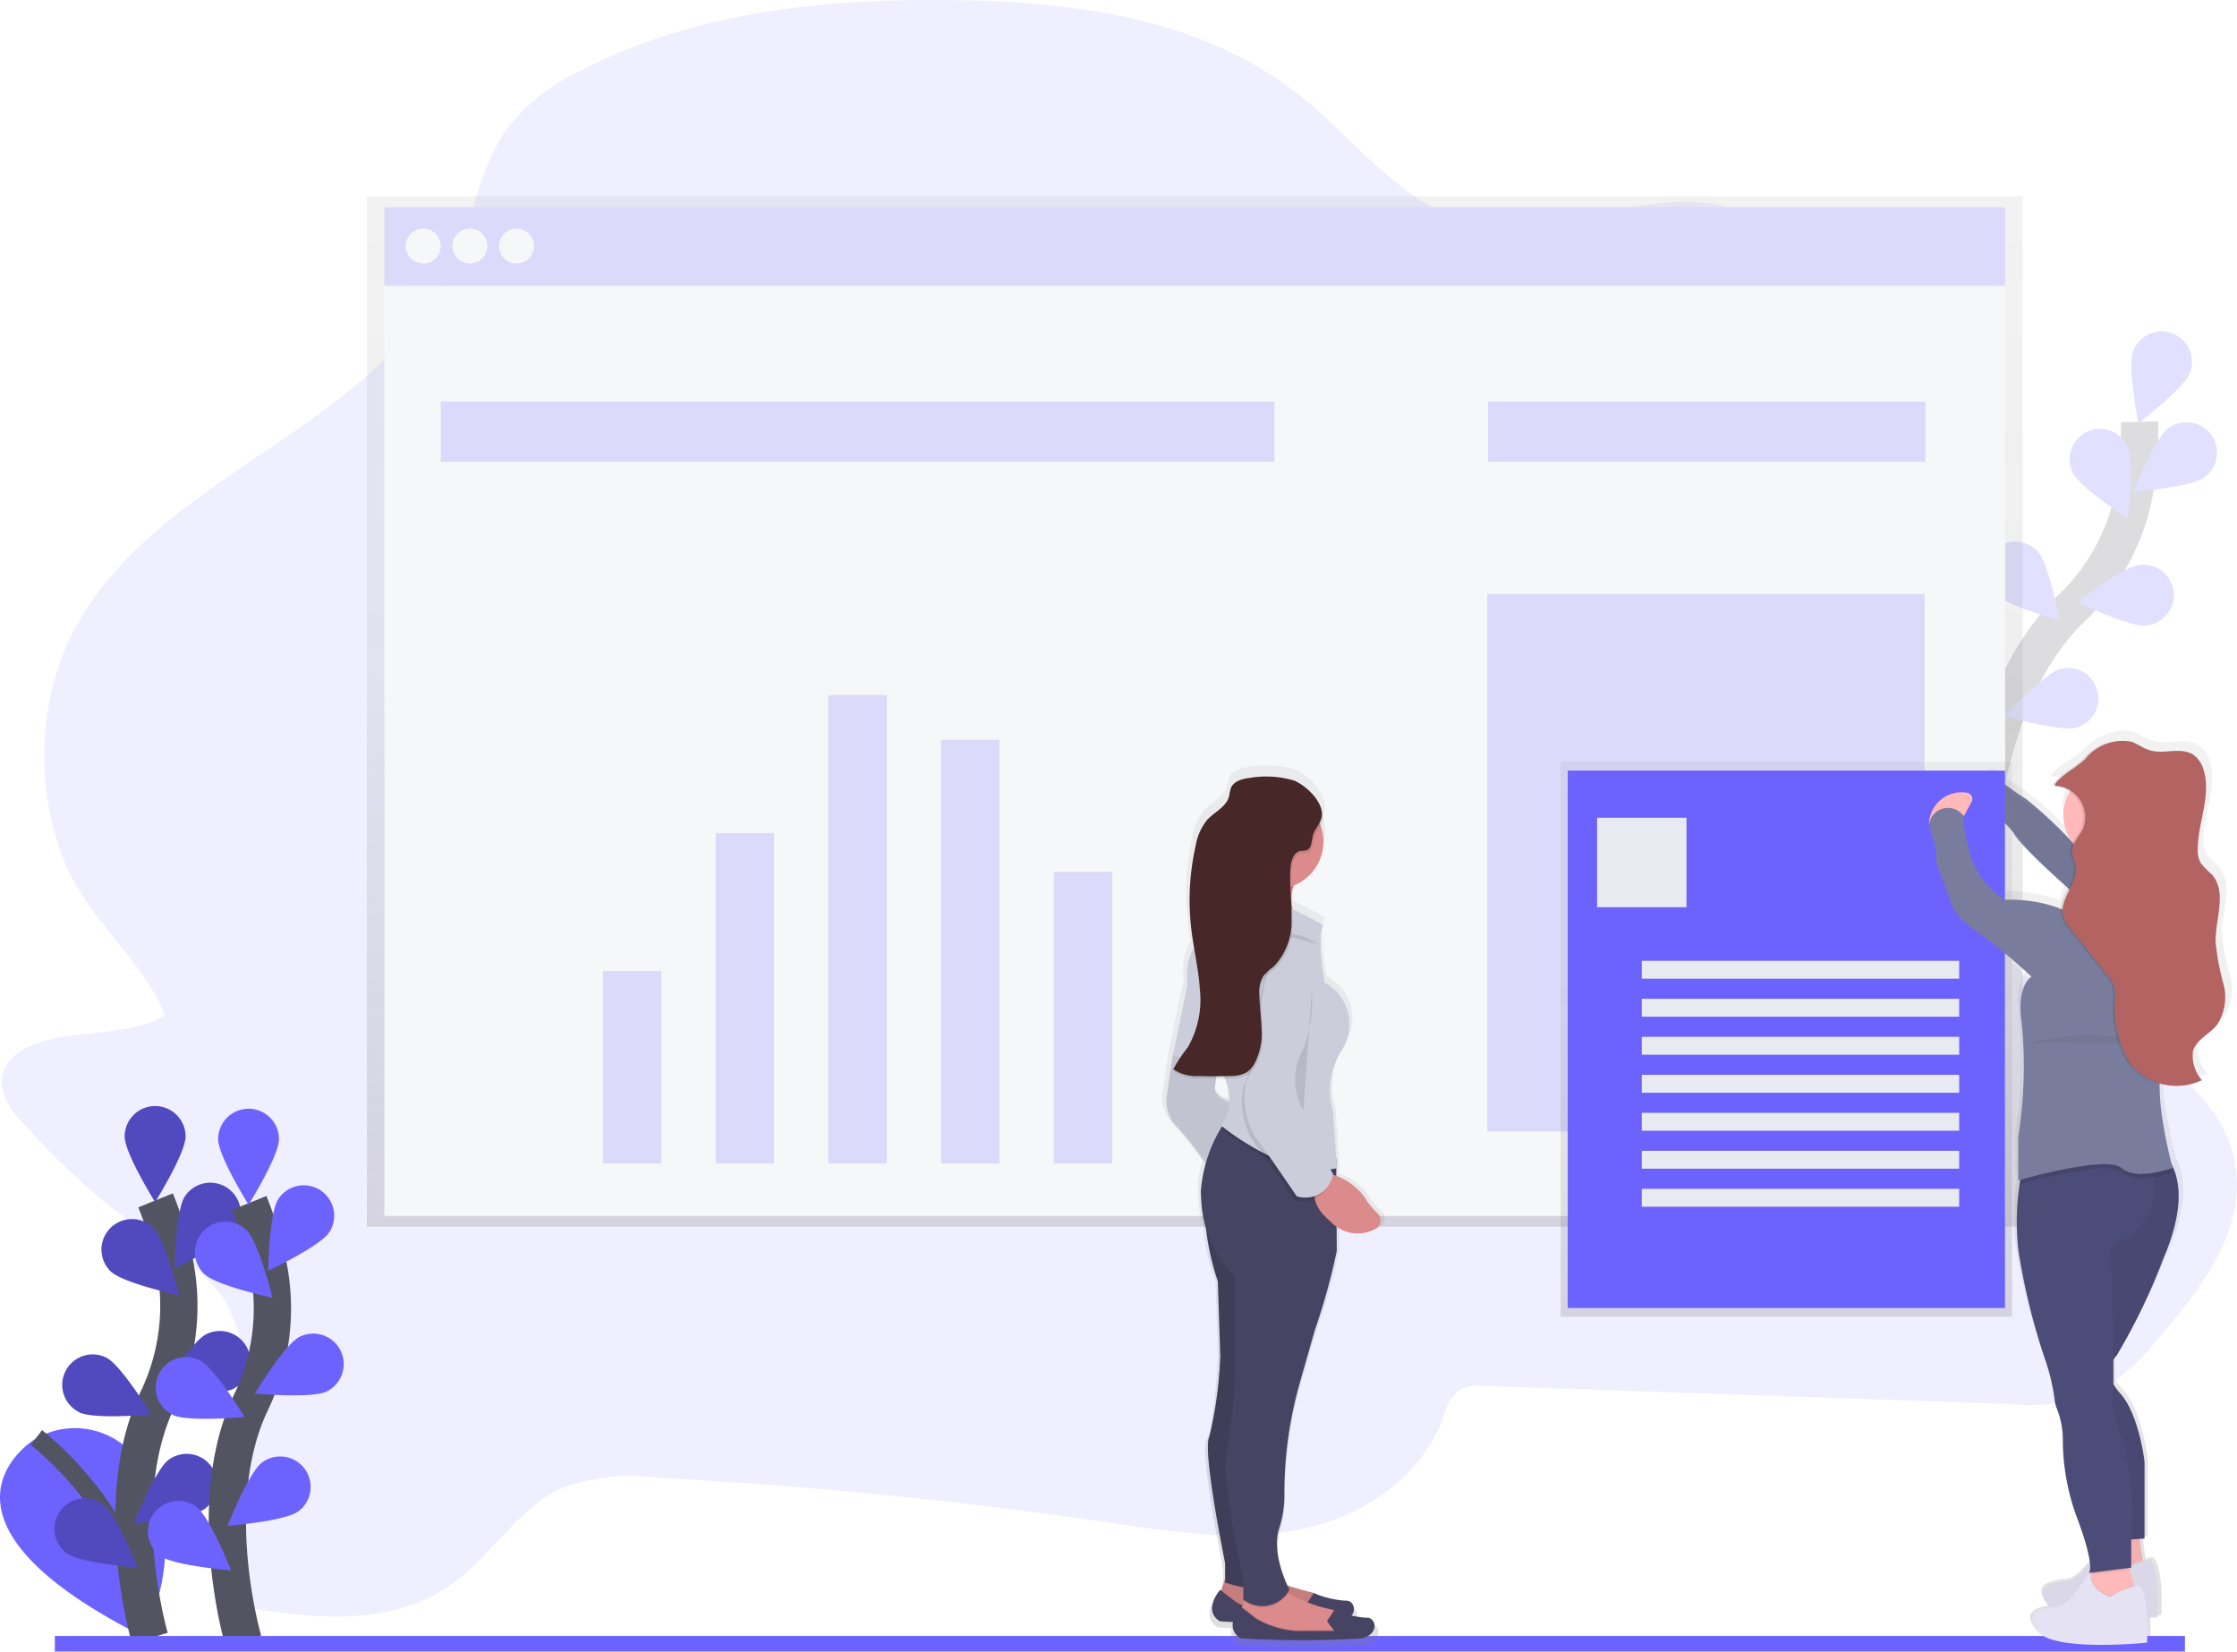 <svg xmlns="http://www.w3.org/2000/svg" xmlns:xlink="http://www.w3.org/1999/xlink" viewBox="0 0 120 88.585"><defs><style>.a,.d{fill:#6c63ff;}.a,.p{opacity:0.1;}.b{opacity:0.2;}.c,.j{fill:none;stroke:#535461;stroke-miterlimit:10;}.c{stroke-width:2px;}.e{fill:url(#a);}.f{fill:#f6f7f9;}.g{fill:url(#b);}.h{fill:#797c9c;}.i{opacity:0.05;}.k{opacity:0.25;}.l{fill:#e8eaf1;}.m{fill:#ffb9b9;}.n{fill:#e4e2f3;}.o{fill:#4c4c78;}.q{fill:#b36362;}.r{fill:url(#d);}.s{fill:#db8b8b;}.t{fill:#474463;}.u{fill:#cbcdda;}.v{fill:#472727;}</style><linearGradient id="a" x1="0.5" y1="1" x2="0.5" gradientUnits="objectBoundingBox"><stop offset="0" stop-color="gray" stop-opacity="0.251"/><stop offset="0.54" stop-color="gray" stop-opacity="0.122"/><stop offset="1" stop-color="gray" stop-opacity="0.102"/></linearGradient><linearGradient id="b" y2="0" xlink:href="#a"/><linearGradient id="d" x1="16.117" x2="16.117" y2="0" xlink:href="#a"/></defs><g transform="translate(-0.006 -0.011)"><path class="a" d="M103.576,136.221c-1.439.234-3.243.9-3.227,2.458a3.319,3.319,0,0,0,1.042,2.038,38.728,38.728,0,0,0,7.354,6.5,11.5,11.5,0,0,1,3.554,3.078,9.578,9.578,0,0,1,1.147,4.732,36.375,36.375,0,0,1-1.36,11.54c4.224.8,8.935,1.51,12.455-1.031,2.108-1.522,3.533-4.071,5.882-5.126a10.845,10.845,0,0,1,5.054-.553q12.14.639,24.22,2.4c3.373.492,6.81,1.048,10.147.412s6.62-2.709,7.85-6.069a2.886,2.886,0,0,1,.784-1.408,2.126,2.126,0,0,1,1.352-.255l28.186.969a10.171,10.171,0,0,0,4.556-.54,10.754,10.754,0,0,0,3.439-2.958c2.32-2.645,4.815-5.9,4.133-9.489-.546-2.878-2.984-4.888-5.4-6.3s-5.086-2.56-6.863-4.81c-2.7-3.426-2.6-8.328-2.765-12.773a70.952,70.952,0,0,0-1.481-11.97,28.839,28.839,0,0,0-3.661-9.858c-1.908-2.926-4.825-5.268-8.124-5.7-4.309-.561-8.641,2.127-12.857.986-3.561-.959-6.012-4.368-8.963-6.73-5.241-4.2-12.118-5.075-18.621-5.156-6.894-.088-13.971.61-20.116,3.848a10.78,10.78,0,0,0-3.759,2.947c-1.494,2.008-1.856,4.706-2.833,7.054-3.939,9.453-16.749,11.491-20.907,20.844a15.35,15.35,0,0,0-.386,10.671c1.157,3.749,4.414,5.82,5.7,9.088C107.723,135.955,105.26,135.946,103.576,136.221Z" transform="translate(-100.254 -80.59)"/><g class="b" transform="translate(103.363 17.788)"><path class="c" d="M985.15,291.121s.576-7.646,4.9-11.8a11.618,11.618,0,0,0,3.457-6.485,19.545,19.545,0,0,0,.24-3.565" transform="translate(-982.33 -264.426)"/><path class="d" d="M1056.355,231.077c-.319.839-2.77,2.711-2.77,2.711s-.6-3.023-.283-3.866a1.632,1.632,0,1,1,3.054,1.155Z" transform="translate(-1042.23 -228.866)"/><path class="d" d="M1057.878,272.576c-.725.535-3.8.77-3.8.77s1.138-2.864,1.863-3.4a1.632,1.632,0,1,1,1.935,2.628Z" transform="translate(-1042.995 -264.741)"/><path class="d" d="M1032.748,336.529c-.9.095-3.668-1.253-3.668-1.253s2.428-1.9,3.324-1.994a1.633,1.633,0,1,1,.344,3.247Z" transform="translate(-1020.992 -320.755)"/><path class="d" d="M1000.557,382.577c-.868.24-3.827-.615-3.827-.615s2.072-2.278,2.94-2.526a1.632,1.632,0,0,1,.887,3.141Z" transform="translate(-992.521 -361.328)"/><path class="d" d="M1025.694,274.819c.383.817,2.97,2.49,2.97,2.49s.368-3.06-.014-3.876a1.632,1.632,0,0,0-2.956,1.386Z" transform="translate(-1017.876 -267.263)"/><path class="d" d="M988.061,325.671c.609.664,3.579,1.488,3.579,1.488s-.565-3.03-1.174-3.694a1.632,1.632,0,1,0-2.406,2.206Z" transform="translate(-984.513 -311.657)"/><path class="d" d="M961.888,384.383c.488.758,3.277,2.071,3.277,2.071s-.044-3.081-.532-3.837a1.633,1.633,0,1,0-2.745,1.769Z" transform="translate(-961.628 -363.523)"/></g><path class="e" d="M164.14,87.83V143.1h88.822V87.83Z" transform="translate(-144.454 -77.289)"/><rect class="f" width="86.946" height="4.222" transform="translate(20.625 11.125)"/><g class="b" transform="translate(20.625 11.125)"><rect class="d" width="86.946" height="4.222"/></g><rect class="f" width="86.946" height="49.885" transform="translate(20.625 15.346)"/><circle class="f" cx="0.939" cy="0.939" r="0.939" transform="translate(21.771 12.271)"/><circle class="f" cx="0.939" cy="0.939" r="0.939" transform="translate(24.272 12.271)"/><circle class="f" cx="0.939" cy="0.939" r="0.939" transform="translate(26.775 12.271)"/><g class="b" transform="translate(23.648 21.55)"><rect class="d" width="44.724" height="3.231"/></g><g class="b" transform="translate(79.839 21.55)"><rect class="d" width="23.456" height="3.231"/></g><g class="b" transform="translate(32.352 37.292)"><rect class="d" width="3.127" height="10.321" transform="translate(0 14.804)"/><rect class="d" width="3.127" height="17.723" transform="translate(6.047 7.401)"/><rect class="d" width="3.127" height="25.124" transform="translate(12.093)"/><rect class="d" width="3.127" height="22.727" transform="translate(18.14 2.398)"/><rect class="d" width="3.127" height="15.637" transform="translate(24.186 9.487)"/></g><g class="b" transform="translate(79.788 31.871)"><rect class="d" width="23.456" height="28.825"/></g><path class="g" d="M976.04,420.578a12.683,12.683,0,0,1-.445-2.285c-.011-1.261.661-2.727-.222-3.658a4.15,4.15,0,0,1-.621-.619,1.362,1.362,0,0,1-.156-.7c-.014-1.471.8-2.965.311-4.36a1.482,1.482,0,0,0-.556-.776,1.614,1.614,0,0,0-.944-.211c-.311,0-.638.035-.959.041a2.073,2.073,0,0,1-.538-.071c-.372-.106-.687-.349-1.055-.469a1.725,1.725,0,0,0-.6-.083,3.224,3.224,0,0,0-2.115,1.029,7.9,7.9,0,0,1-.905.658c.048-.034-1.119.767-.68.776a1.528,1.528,0,0,1,.868.3,2.345,2.345,0,0,0,.12,2.719c-.191-.187-.4-.392-.617-.6a14.214,14.214,0,0,0-1.963-1.711,13.893,13.893,0,0,1-1.686-1.183s-1.289.719-.892,1.718a4.009,4.009,0,0,1,.553.217,1.035,1.035,0,0,0,.076.387,4.268,4.268,0,0,1,1.145.561,1.949,1.949,0,0,1,.11.171,8.921,8.921,0,0,0,1.357,1.452c.458.459,1.061,1.008,1.662,1.537a3.23,3.23,0,0,0-.405,1.079,1.345,1.345,0,0,1-.135-.062,8.249,8.249,0,0,0-2.974-.429,4.349,4.349,0,0,1-2.081-2.958,5.586,5.586,0,0,1-.248-1.574h-.006l.044-.01.416-.754a.333.333,0,0,0-.273-.489,1.8,1.8,0,0,0-2.125,1.679h.018l-.006.016c.248,1.193.446,1.1.4,2.051l.793,2.1s.049.719,1.487,1.67a31.072,31.072,0,0,1,3.073,2.434s-.867.453-.546,2.529a24.236,24.236,0,0,1-.2,6.156V431.2l.11-.03c-.014.078-.028.161-.042.251a13.167,13.167,0,0,0-.068,3.55A34.661,34.661,0,0,0,966,440.845a10.625,10.625,0,0,1,.546,2.147,1.979,1.979,0,0,0,.127.552,4.336,4.336,0,0,1,.348,1.656,11.658,11.658,0,0,0,.764,4.186,11.069,11.069,0,0,1,.745,2.46c-.36.465-.823.972-1.191,1.023-.694.1-2.032.191-1.14,1.336a.815.815,0,0,0,.1.109c-.677.108-1.422.345-.7,1.275.892,1.145,6.145.62,6.145.62s.034-.637,0-1.336c.368-.025.6-.048.6-.048s.149-2.767-.5-3.1a1.389,1.389,0,0,0-.348.084c-.07-.383-.12-.858-.156-1.21l.255-.019v-.019h.016v-4.17s-.3-2.577-1.387-3.717a2.315,2.315,0,0,1-.36-.48l-.014-.03c.007-.326.007-.766,0-1.271l.016-.028c.019-.031.038-.059.056-.084a1.044,1.044,0,0,1,.082-.1l.016-.02h0a32.2,32.2,0,0,0,2.627-5.249c1.239-2.765.911-4.316.468-5.116-.094-.36-.289-1.165-.534-2.546a9.979,9.979,0,0,1-.143-1.773,3.564,3.564,0,0,0,.94.106,3.191,3.191,0,0,0,1.439-.307,1.952,1.952,0,0,1-.5-1.569c.185-.619.916-.9,1.338-1.4A2.642,2.642,0,0,0,976.04,420.578Z" transform="translate(-856.392 -368.196)"/><path class="h" d="M985.929,428.25s-1.23.71-.851,1.7a3.379,3.379,0,0,1,1.8,1.325c.52.946,4.543,4.354,4.543,4.354l2.938-1.466s-1.02-1.362-4.248-2.314a22.711,22.711,0,0,0-2.566-2.418A14.354,14.354,0,0,1,985.929,428.25Z" transform="translate(-878.839 -386.555)"/><path class="i" d="M990.929,433.25s-1.23.71-.851,1.7a3.379,3.379,0,0,1,1.8,1.325c.52.946,4.543,4.354,4.543,4.354l2.938-1.466s-1.02-1.362-4.248-2.314a22.711,22.711,0,0,0-2.566-2.418A14.354,14.354,0,0,1,990.929,433.25Z" transform="translate(-883.24 -390.956)"/><path class="d" d="M101.478,720.049s-6.913,4.171,5.831,10.593c0,0,2.808-5.213-.3-9.464a4.186,4.186,0,0,0-5.43-1.189Z" transform="translate(-99.6 -642.844)"/><path class="j" d="M115.88,723.67s5.917,4.526,5.755,10.681" transform="translate(-113.922 -646.554)"/><path class="c" d="M160.373,641.049s-2.167-7.361.4-12.769a11.619,11.619,0,0,0,.94-7.289,19.545,19.545,0,0,0-1.032-3.421" transform="translate(-152.329 -553.176)"/><path class="d" d="M158.654,577.018c0,.9-1.632,3.516-1.632,3.516s-1.632-2.614-1.632-3.516a1.632,1.632,0,0,1,3.265,0Z" transform="translate(-148.695 -516.049)"/><path class="d" d="M181.03,612.195c-.49.757-3.28,2.064-3.28,2.064s.05-3.081.541-3.837a1.632,1.632,0,1,1,2.74,1.775Z" transform="translate(-168.374 -546.228)"/><path class="d" d="M175.694,679.115c-.8.406-3.874.12-3.874.12s1.6-2.638,2.4-3.041a1.632,1.632,0,0,1,1.47,2.915Z" transform="translate(-163.155 -604.617)"/><path class="d" d="M163.387,733.906c-.719.536-3.8.778-3.8.778s1.131-2.867,1.856-3.4a1.632,1.632,0,0,1,1.941,2.625Z" transform="translate(-152.392 -652.971)"/><path class="d" d="M145.514,628.766c.646.628,3.659,1.279,3.659,1.279s-.737-3-1.385-3.621a1.633,1.633,0,1,0-2.278,2.342Z" transform="translate(-139.565 -560.561)"/><path class="d" d="M128.321,689.595c.8.406,3.874.12,3.874.12s-1.6-2.638-2.4-3.041a1.632,1.632,0,0,0-1.47,2.915Z" transform="translate(-124.082 -613.84)"/><path class="d" d="M124.6,753.805c.719.536,3.8.778,3.8.778s-1.131-2.867-1.856-3.4a1.632,1.632,0,0,0-1.941,2.625Z" transform="translate(-121.017 -670.485)"/><path class="k" d="M158.654,577.018c0,.9-1.632,3.516-1.632,3.516s-1.632-2.614-1.632-3.516a1.632,1.632,0,0,1,3.265,0Z" transform="translate(-148.695 -516.049)"/><path class="k" d="M181.03,612.195c-.49.757-3.28,2.064-3.28,2.064s.05-3.081.541-3.837a1.632,1.632,0,1,1,2.74,1.775Z" transform="translate(-168.374 -546.228)"/><path class="k" d="M175.694,679.115c-.8.406-3.874.12-3.874.12s1.6-2.638,2.4-3.041a1.632,1.632,0,0,1,1.47,2.915Z" transform="translate(-163.155 -604.617)"/><path class="k" d="M163.387,733.906c-.719.536-3.8.778-3.8.778s1.131-2.867,1.856-3.4a1.632,1.632,0,0,1,1.941,2.625Z" transform="translate(-152.392 -652.971)"/><path class="k" d="M145.514,628.766c.646.628,3.659,1.279,3.659,1.279s-.737-3-1.385-3.621a1.633,1.633,0,1,0-2.278,2.342Z" transform="translate(-139.565 -560.561)"/><path class="k" d="M128.321,689.595c.8.406,3.874.12,3.874.12s-1.6-2.638-2.4-3.041a1.632,1.632,0,0,0-1.47,2.915Z" transform="translate(-124.082 -613.84)"/><path class="k" d="M124.6,753.805c.719.536,3.8.778,3.8.778s-1.131-2.867-1.856-3.4a1.632,1.632,0,0,0-1.941,2.625Z" transform="translate(-121.017 -670.485)"/><path class="c" d="M202.189,642.219s-2.167-7.356.406-12.769a11.618,11.618,0,0,0,.94-7.289,19.542,19.542,0,0,0-1.032-3.421" transform="translate(-189.133 -554.205)"/><path class="d" d="M200.464,578.218c0,.9-1.632,3.516-1.632,3.516s-1.632-2.614-1.632-3.516a1.632,1.632,0,0,1,3.265,0Z" transform="translate(-185.492 -517.105)"/><path class="d" d="M222.85,613.355c-.49.757-3.28,2.063-3.28,2.063s.05-3.081.541-3.837a1.632,1.632,0,1,1,2.74,1.775Z" transform="translate(-205.18 -547.249)"/><path class="d" d="M217.5,680.277c-.8.406-3.874.12-3.874.12s1.6-2.638,2.4-3.041a1.635,1.635,0,0,1,1.47,2.921Z" transform="translate(-199.952 -605.64)"/><path class="d" d="M205.2,735.075c-.719.536-3.8.778-3.8.778s1.131-2.867,1.856-3.4a1.632,1.632,0,0,1,1.941,2.625Z" transform="translate(-189.189 -654.001)"/><path class="d" d="M187.344,629.926c.646.628,3.659,1.279,3.659,1.279s-.737-3-1.385-3.621a1.633,1.633,0,1,0-2.278,2.342Z" transform="translate(-176.38 -561.582)"/><path class="d" d="M170.131,690.755c.8.406,3.874.12,3.874.12s-1.6-2.638-2.4-3.041a1.632,1.632,0,1,0-1.47,2.915Z" transform="translate(-160.879 -614.861)"/><path class="d" d="M166.413,754.975c.719.536,3.8.778,3.8.778s-1.131-2.867-1.856-3.4a1.632,1.632,0,0,0-1.941,2.625Z" transform="translate(-157.814 -671.515)"/><rect class="d" width="114.265" height="0.839" transform="translate(2.948 87.757)"/><rect class="e" width="24.216" height="29.759" transform="translate(83.724 40.876)"/><rect class="d" width="23.456" height="28.825" transform="translate(84.104 41.343)"/><rect class="l" width="4.796" height="4.796" transform="translate(85.679 43.873)"/><rect class="l" width="17.026" height="0.959" transform="translate(88.077 51.547)"/><rect class="l" width="17.026" height="0.959" transform="translate(88.077 53.585)"/><rect class="l" width="17.026" height="0.959" transform="translate(88.077 55.624)"/><rect class="l" width="17.026" height="0.959" transform="translate(88.077 57.662)"/><rect class="l" width="17.026" height="0.959" transform="translate(88.077 59.7)"/><rect class="l" width="17.026" height="0.959" transform="translate(88.077 61.738)"/><rect class="l" width="17.026" height="0.959" transform="translate(88.077 63.777)"/><path class="m" d="M1043.8,764.89a9.353,9.353,0,0,0,.379,2.319c.237.237-2.129.379-2.129.379l.331-2.7Z" transform="translate(-929.044 -682.832)"/><path class="i" d="M1043.8,764.89a9.353,9.353,0,0,0,.379,2.319c.237.237-2.129.379-2.129.379l.331-2.7Z" transform="translate(-929.044 -682.832)"/><path class="n" d="M1019.327,773.443a4.547,4.547,0,0,0-1.514.615,1.642,1.642,0,0,1-1.135-1.278s-.994,1.7-1.656,1.8-1.94.189-1.089,1.325,5.868.615,5.868.615S1019.941,773.774,1019.327,773.443Z" transform="translate(-904.049 -689.776)"/><path class="i" d="M1019.327,773.443a4.547,4.547,0,0,0-1.514.615,1.642,1.642,0,0,1-1.135-1.278s-.994,1.7-1.656,1.8-1.94.189-1.089,1.325,5.868.615,5.868.615S1019.941,773.774,1019.327,773.443Z" transform="translate(-904.049 -689.776)"/><path class="m" d="M1036.667,779.047l-.331.9-2.176-.615.12-.892.03-.216.083-.6s1.845-.474,1.845-.24a3.673,3.673,0,0,0,.12.577c.076.291.17.622.24.839C1036.638,778.952,1036.667,779.047,1036.667,779.047Z" transform="translate(-922.1 -693.771)"/><path class="o" d="M1026.575,606.766a1.294,1.294,0,0,0,0,1.319,2.3,2.3,0,0,0,.341.471c1.041,1.135,1.325,3.691,1.325,3.691v4.116l-.71.054-1.135.088-1.7-7s-.994-5.11-.52-6.009.9-6.53.9-6.53l.393-.406.932-.965h2.7a1.815,1.815,0,0,1,.525.586c.453.749.86,2.308-.383,5.186a32.665,32.665,0,0,1-2.508,5.2A1.086,1.086,0,0,0,1026.575,606.766Z" transform="translate(-913.196 -533.831)"/><path class="i" d="M1026.705,606.6a1.294,1.294,0,0,0,0,1.319,2.29,2.29,0,0,0,.34.471c1.041,1.135,1.325,3.691,1.325,3.691v4.116l-.71.054-1.135.088-1.7-7s-.994-5.11-.52-6.009.9-6.53.9-6.53l.393-.406.932-.965h2.7a1.814,1.814,0,0,1,.525.586c.453.749.86,2.308-.382,5.186a32.672,32.672,0,0,1-2.508,5.2A1.086,1.086,0,0,0,1026.705,606.6Z" transform="translate(-913.311 -533.682)"/><path class="p" d="M1037.489,777.967l-2.049.257.083-.6s1.845-.474,1.845-.24A3.678,3.678,0,0,0,1037.489,777.967Z" transform="translate(-923.227 -693.771)"/><path class="o" d="M1006.937,595.507s.12,3.725.137,6.066v1.319a2.917,2.917,0,0,1-.038.519,3.3,3.3,0,0,0,.142,1.372,13.658,13.658,0,0,1,.851,5.868v2.081l-2.271.284s.379-.284-.663-3.029a11.961,11.961,0,0,1-.73-4.151,4.442,4.442,0,0,0-.332-1.643,2.029,2.029,0,0,1-.12-.547,10.857,10.857,0,0,0-.52-2.129,35.277,35.277,0,0,1-1.42-5.82,13.55,13.55,0,0,1,.066-3.52,8.8,8.8,0,0,1,.17-.88s4.626-2.911,6.373-.9a2.278,2.278,0,0,1,.394.663,4.373,4.373,0,0,1,.223.737C1009.741,594.466,1006.937,595.507,1006.937,595.507Z" transform="translate(-893.697 -528.638)"/><circle class="m" cx="2.414" cy="2.414" r="2.414" transform="translate(110.686 41.317)"/><path class="m" d="M1030.655,447.042s.994,2.791,0,4.259,3.17.994,3.17.994l1.609-1.94s-1.893,0-1.988-3.313S1030.655,447.042,1030.655,447.042Z" transform="translate(-918.88 -401.799)"/><path class="p" d="M1011.336,591.523a6.211,6.211,0,0,1-1.054.264,2.15,2.15,0,0,1-1.691-.264,2.4,2.4,0,0,0-1.548-.17,26.533,26.533,0,0,0-3.923.814,8.8,8.8,0,0,1,.17-.88s4.626-2.911,6.373-.9h1.01a1.815,1.815,0,0,1,.525.586C1011.285,591.351,1011.336,591.523,1011.336,591.523Z" transform="translate(-894.782 -528.629)"/><path class="p" d="M1036.667,787.268l-.331.9-2.176-.615.12-.892a1.533,1.533,0,0,0,1.012.94,7.72,7.72,0,0,1,1.3-.571C1036.638,787.173,1036.667,787.268,1036.667,787.268Z" transform="translate(-922.1 -701.992)"/><path class="n" d="M1014.577,784.893a4.547,4.547,0,0,0-1.514.615,1.642,1.642,0,0,1-1.135-1.278s-.994,1.7-1.656,1.8-1.94.189-1.089,1.325,5.868.615,5.868.615S1015.192,785.224,1014.577,784.893Z" transform="translate(-899.868 -699.853)"/><path class="m" d="M962.62,436.782a1.751,1.751,0,0,1,2.029-1.663.331.331,0,0,1,.261.48l-.4.747Z" transform="translate(-859.138 -392.59)"/><path class="h" d="M973.861,447.606a10.729,10.729,0,0,1-2.934-.851.957.957,0,0,1-1.325.426,7.645,7.645,0,0,0-2.839-.426,4.292,4.292,0,0,1-1.988-2.934,5.819,5.819,0,0,1-.24-1.559,1.021,1.021,0,0,0-1.845.426c.24,1.183.426,1.089.379,2.038l.757,2.081s.047.71,1.42,1.656a30.355,30.355,0,0,1,2.934,2.414s-.828.45-.52,2.508a24.873,24.873,0,0,1-.189,6.1v2.319s4.732-1.372,5.536-.663,2.745,0,2.745,0a26.442,26.442,0,0,1-.568-2.745,12.03,12.03,0,0,1,.047-3.837s1.23-3.265,1.8-4.59-.426-3.117-1.42-3.785-1.363-.265-1.363-.265S975.991,447.18,973.861,447.606Z" transform="translate(-859.199 -398.482)"/><path class="i" d="M1005.15,543.946s.378-.091,2.27-.375a20.112,20.112,0,0,1,5.2.379" transform="translate(-896.568 -487.986)"/><path class="p" d="M1018.095,414.184a1.682,1.682,0,0,1,1.4,2.314c-.21.422-.616.794-.574,1.263a4.554,4.554,0,0,0,.182.615c.227.959-.921,1.857-.658,2.8a2.026,2.026,0,0,0,.41.687l1.993,2.511a1.887,1.887,0,0,1,.3.46,1.941,1.941,0,0,1,.086.737,5.727,5.727,0,0,0,.776,3.458,3.177,3.177,0,0,0,3.872.936,2,2,0,0,1-.479-1.559c.176-.613.874-.9,1.277-1.39a2.713,2.713,0,0,0,.36-2.207,13.326,13.326,0,0,1-.424-2.266c-.01-1.251.631-2.7-.212-3.627a4.041,4.041,0,0,1-.594-.614,1.4,1.4,0,0,1-.149-.693c-.013-1.458.76-2.941.3-4.324a1.469,1.469,0,0,0-.531-.77c-.657-.442-1.568-.013-2.328-.24-.36-.1-.656-.347-1.007-.465a2.574,2.574,0,0,0-2.478.939,7.554,7.554,0,0,1-.865.652C1018.789,413.381,1017.675,414.175,1018.095,414.184Z" transform="translate(-907.878 -372.016)"/><path class="q" d="M1019.095,414.184a1.682,1.682,0,0,1,1.4,2.314c-.21.422-.616.794-.574,1.263a4.572,4.572,0,0,0,.182.615c.227.959-.921,1.857-.658,2.8a2.025,2.025,0,0,0,.41.687l1.993,2.511a1.885,1.885,0,0,1,.3.46,1.941,1.941,0,0,1,.086.737,5.727,5.727,0,0,0,.776,3.458,3.177,3.177,0,0,0,3.872.936,2,2,0,0,1-.48-1.559c.176-.613.874-.9,1.277-1.39a2.713,2.713,0,0,0,.36-2.207,13.314,13.314,0,0,1-.424-2.266c-.01-1.251.631-2.7-.212-3.627a4.041,4.041,0,0,1-.594-.614,1.4,1.4,0,0,1-.149-.693c-.013-1.458.76-2.941.3-4.324a1.469,1.469,0,0,0-.531-.77c-.657-.442-1.568-.013-2.328-.24-.36-.1-.656-.347-1.007-.465a2.574,2.574,0,0,0-2.478.939,7.548,7.548,0,0,1-.864.652C1019.789,413.381,1018.675,414.175,1019.095,414.184Z" transform="translate(-908.758 -372.016)"/><path class="r" d="M631.307,447.064a4.159,4.159,0,0,1-.709-.869,3.156,3.156,0,0,0-1.585-1.179V444.8h.029l-.013-.2h.013l-.034-.52h0l-.169-2.6a4.016,4.016,0,0,1,.468-3.337,2.578,2.578,0,0,0-.947-3.723s-.48-2.526-.067-3.125a17.419,17.419,0,0,0-1.7-.867q-.013-.047-.025-.1c-.011-.24-.025-.471-.038-.706a2.579,2.579,0,0,1,.067-.36q.02-.074.043-.151a2.593,2.593,0,0,0,1.656-2.405,2.547,2.547,0,0,0-.161-.892,1.135,1.135,0,0,0,.12-.283,1.155,1.155,0,0,0-.161-.83,2.992,2.992,0,0,0-1.439-1.348,5.606,5.606,0,0,0-2.5-.132c-.411.049-.881.188-1.03.568a3.935,3.935,0,0,0-.094.438c-.154.58-.819.851-1.23,1.295a3.09,3.09,0,0,0-.64,1.439,13.285,13.285,0,0,0-.24,4.517c.042.348.1.693.156,1.038a2.949,2.949,0,0,0-.368,2.038l-.812,3.856-.338,2.26a1.976,1.976,0,0,0,.609,1.729,15.225,15.225,0,0,1,1.534,1.926,4.584,4.584,0,0,0-.247,1.532c.008.24.022.466.038.685a6.1,6.1,0,0,0,.259,1.355,9.659,9.659,0,0,0,.65,2.878l.135,4.055s-.2,3.723-.609,4.454.88,6.915.88,6.915v.864l-.217.633-.054-.041c-1.016,1.264,0,1.729,0,1.729s.276.013.719.03a.817.817,0,0,0,.433.9,56.717,56.717,0,0,0,6.77,0c1.014-.266.745-1.2.2-1.131a2.476,2.476,0,0,1-.811-.107.474.474,0,0,0-.339-.824,5.552,5.552,0,0,1-1.76-.416v.008a.913.913,0,0,0-.12-.036,13.582,13.582,0,0,1-1.339-.378,4.714,4.714,0,0,1-.432-3.237,5.813,5.813,0,0,0,.259-1.911,21.831,21.831,0,0,1,.891-6.065l.812-2.79a35.1,35.1,0,0,0,1.218-4.316l-.01-1.357a1.97,1.97,0,0,0,2.191.143.522.522,0,0,0,.084-.846Zm-9.035-7.053c.023-.1.042-.2.059-.315h.48a2.47,2.47,0,0,1,.24,1.308C622.684,440.884,622.135,440.6,622.272,440.011Z" transform="translate(-557.193 -382.074)"/><path class="s" d="M645.79,783l-.26.782.846.846,2.8.651,2.019-.2-.131-.719h0a.864.864,0,0,0-.641-.631c-.83-.2-2.412-.639-2.746-1.258Z" transform="translate(-580.067 -698.313)"/><path class="p" d="M645.79,783l-.26.782.846.846,2.8.651,2.019-.2-.131-.719h0a.864.864,0,0,0-.641-.631c-.83-.2-2.412-.639-2.746-1.258Z" transform="translate(-580.067 -698.313)"/><path class="t" d="M647.349,793.079l-.391-.522.391-.6a5.231,5.231,0,0,0,1.693.408c.52-.066.782.847-.2,1.108a53.488,53.488,0,0,1-6.514,0s-.977-.456,0-1.693l.846.651a4.913,4.913,0,0,0,2.15.651Z" transform="translate(-576.87 -706.498)"/><path class="s" d="M660.424,792.733l-2.019.2-2.8-.656-.846-.839.07-.207.1-.29.095-.284,1.888-.522a1.171,1.171,0,0,0,.383.384,8.187,8.187,0,0,0,2.362.874.683.683,0,0,1,.08.024.861.861,0,0,1,.561.607Z" transform="translate(-588.19 -705.046)"/><path class="p" d="M660.424,800.777l-2.019.2-2.8-.656-.846-.839.07-.207.778.6a4.913,4.913,0,0,0,2.15.651h2.019l-.391-.522.351-.542a.861.861,0,0,1,.561.607Z" transform="translate(-588.19 -713.09)"/><path class="t" d="M656.579,800.679l-.391-.522.391-.6a5.231,5.231,0,0,0,1.693.408c.52-.066.782.846-.2,1.108a53.488,53.488,0,0,1-6.514,0s-.977-.456,0-1.693l.846.651a4.913,4.913,0,0,0,2.15.651Z" transform="translate(-584.994 -713.187)"/><path class="s" d="M660.047,469.782s-3.127.326-2.67-.977a2.345,2.345,0,0,0,.1-1.15,3.188,3.188,0,0,0-.553-1.325l2.932.456a3.669,3.669,0,0,0-.4.941A1.918,1.918,0,0,0,660.047,469.782Z" transform="translate(-590.091 -420.07)"/><path class="t" d="M638.46,619a13.584,13.584,0,0,0,.719,4.169l.131,3.974a21.825,21.825,0,0,1-.586,4.364c-.391.717.846,6.774.846,6.774v1.042s2.081.779,2.671-.132l-.586-7.752.26-10.748Z" transform="translate(-573.845 -554.434)"/><path class="p" d="M638.46,619a13.584,13.584,0,0,0,.719,4.169l.131,3.974a21.825,21.825,0,0,1-.586,4.364c-.391.717.846,6.774.846,6.774v1.042s2.081.779,2.671-.132l-.586-7.752.26-10.748Z" transform="translate(-573.845 -554.434)"/><path class="u" d="M622.193,544l-.391,1.042-.326,2.215a1.959,1.959,0,0,0,.586,1.693,18.626,18.626,0,0,1,1.824,2.41l1.237-3.717s-1.237-.2-1.042-1.042a12.118,12.118,0,0,0,.131-2.41Z" transform="translate(-558.88 -488.427)"/><path class="i" d="M622.193,543l-.391,1.042-.326,2.215a1.959,1.959,0,0,0,.586,1.693,18.626,18.626,0,0,1,1.824,2.41l1.237-3.717s-1.237-.2-1.042-1.042a12.118,12.118,0,0,0,.131-2.41Z" transform="translate(-558.88 -487.547)"/><path class="p" d="M658.507,790.485a1.62,1.62,0,0,1-2.367.421l.095-.284,1.888-.522A1.169,1.169,0,0,0,658.507,790.485Z" transform="translate(-589.405 -705.019)"/><path class="t" d="M644.12,587.1a34.716,34.716,0,0,1-1.173,4.234l-.781,2.734a21.75,21.75,0,0,0-.859,5.947,5.784,5.784,0,0,1-.249,1.872c-.522,1.439.522,3.387.522,3.387a1.645,1.645,0,0,1-2.475.522v-1.042s-1.237-5.667-.912-6.774a27.151,27.151,0,0,0,.456-4.1v-5.406a6.135,6.135,0,0,1-1.788-3.89c-.016-.213-.028-.438-.036-.67a7.732,7.732,0,0,1,1.344-3.807c.095-.149.154-.231.154-.231l5.755,2.278h.013v.716Z" transform="translate(-572.404 -519.996)"/><path class="p" d="M659.862,466.786a3.671,3.671,0,0,0-.4.941,2.549,2.549,0,0,1-1.982-.072,3.189,3.189,0,0,0-.553-1.325Z" transform="translate(-590.1 -420.07)"/><circle class="s" cx="2.541" cy="2.541" r="2.541" transform="translate(65.917 42.612)"/><path class="p" d="M652.258,582.866h-.028c-2.731.561-6.161-2.285-6.161-2.285a3.374,3.374,0,0,0,.24-.48c.095-.149.154-.231.154-.231l5.755,2.278.014.228Z" transform="translate(-580.542 -519.996)"/><path class="u" d="M632.416,483.389s-3.647-2.215-4.82-1.3l-1.628,2.084s-1.042.326-.846,2.41l-.782,3.778,2.345.586a2.565,2.565,0,0,1,.26,3.192s3.452,2.866,6.188,2.278l-.2-3.059a3.966,3.966,0,0,1,.456-3.257,2.545,2.545,0,0,0-.912-3.647C632.482,486.451,632.026,483.975,632.416,483.389Z" transform="translate(-561.418 -433.742)"/><path class="s" d="M688.421,605.4a3.359,3.359,0,0,1,2.019,1.3,4.057,4.057,0,0,0,.682.851.517.517,0,0,1-.08.824,1.975,1.975,0,0,1-2.424-.373C686.793,606.508,688.421,605.4,688.421,605.4Z" transform="translate(-617.227 -542.465)"/><path class="p" d="M657.829,504.54s-1.3-.131-1.628,3.257-.846,4.169-.846,4.169a4.164,4.164,0,0,0,.456,2.8c.782,1.042,2.278,3.257,2.278,3.257a1.509,1.509,0,0,0,1.954-1.173l-2.019-3.778a2.71,2.71,0,0,1,.456-2.215C659.261,509.947,659.849,503.888,657.829,504.54Z" transform="translate(-588.654 -453.655)"/><path class="u" d="M658.919,502.911s-1.3-.131-1.628,3.257-.846,4.169-.846,4.169a4.165,4.165,0,0,0,.456,2.8c.782,1.042,2.278,3.256,2.278,3.256a1.509,1.509,0,0,0,1.954-1.173l-2.019-3.778a2.7,2.7,0,0,1,.456-2.21C660.35,508.325,660.939,502.258,658.919,502.911Z" transform="translate(-589.614 -452.221)"/><path class="p" d="M679.968,523.64a7.387,7.387,0,0,1-.456,3.127,3.343,3.343,0,0,0,0,3.322" transform="translate(-609.588 -470.508)"/><path class="p" d="M658.659,494.868a3.141,3.141,0,0,0-2.019-.586,4.314,4.314,0,0,1-2.15-.522" transform="translate(-587.953 -444.211)"/><path class="p" d="M629.085,429.164c-.4.049-.848.185-.99.556a3.939,3.939,0,0,0-.09.429c-.147.57-.788.839-1.183,1.269a3.03,3.03,0,0,0-.616,1.41,13.245,13.245,0,0,0-.229,4.426c.127,1.079.387,2.144.459,3.229a5.113,5.113,0,0,1-.653,3.138,7.808,7.808,0,0,0-.772,1.168,2.23,2.23,0,0,0,1.37.36q.839.029,1.679,0a1.792,1.792,0,0,0,.855-.177,1.319,1.319,0,0,0,.448-.48,3.441,3.441,0,0,0,.387-1.828c-.014-.629-.114-1.258-.12-1.89a1.653,1.653,0,0,1,.218-.99,3.164,3.164,0,0,1,.546-.5,3.45,3.45,0,0,0,.959-2.541c.023-.932-.131-1.864-.052-2.792.031-.36.167-.8.524-.87a2.018,2.018,0,0,0,.341-.043c.287-.11.259-.514.341-.811.092-.332.375-.589.456-.924.187-.788-.815-1.729-1.472-2A5.316,5.316,0,0,0,629.085,429.164Z" transform="translate(-562.007 -387.294)"/><path class="v" d="M628.585,428.07c-.4.049-.848.185-.99.556a3.941,3.941,0,0,0-.09.429c-.147.57-.788.839-1.183,1.269a3.031,3.031,0,0,0-.616,1.41,13.248,13.248,0,0,0-.229,4.426c.127,1.079.387,2.144.459,3.229a5.113,5.113,0,0,1-.653,3.138,7.81,7.81,0,0,0-.772,1.168,2.229,2.229,0,0,0,1.37.36q.839.029,1.679,0a1.792,1.792,0,0,0,.855-.177,1.319,1.319,0,0,0,.448-.48,3.442,3.442,0,0,0,.387-1.828c-.014-.629-.114-1.258-.12-1.89a1.653,1.653,0,0,1,.218-.99,3.165,3.165,0,0,1,.546-.5,3.449,3.449,0,0,0,.959-2.541c.023-.932-.131-1.864-.052-2.793.031-.36.167-.8.524-.87a2.013,2.013,0,0,0,.341-.043c.287-.11.259-.514.341-.811.092-.332.375-.589.456-.924.187-.788-.815-1.729-1.472-2A5.306,5.306,0,0,0,628.585,428.07Z" transform="translate(-561.567 -386.331)"/></g></svg>